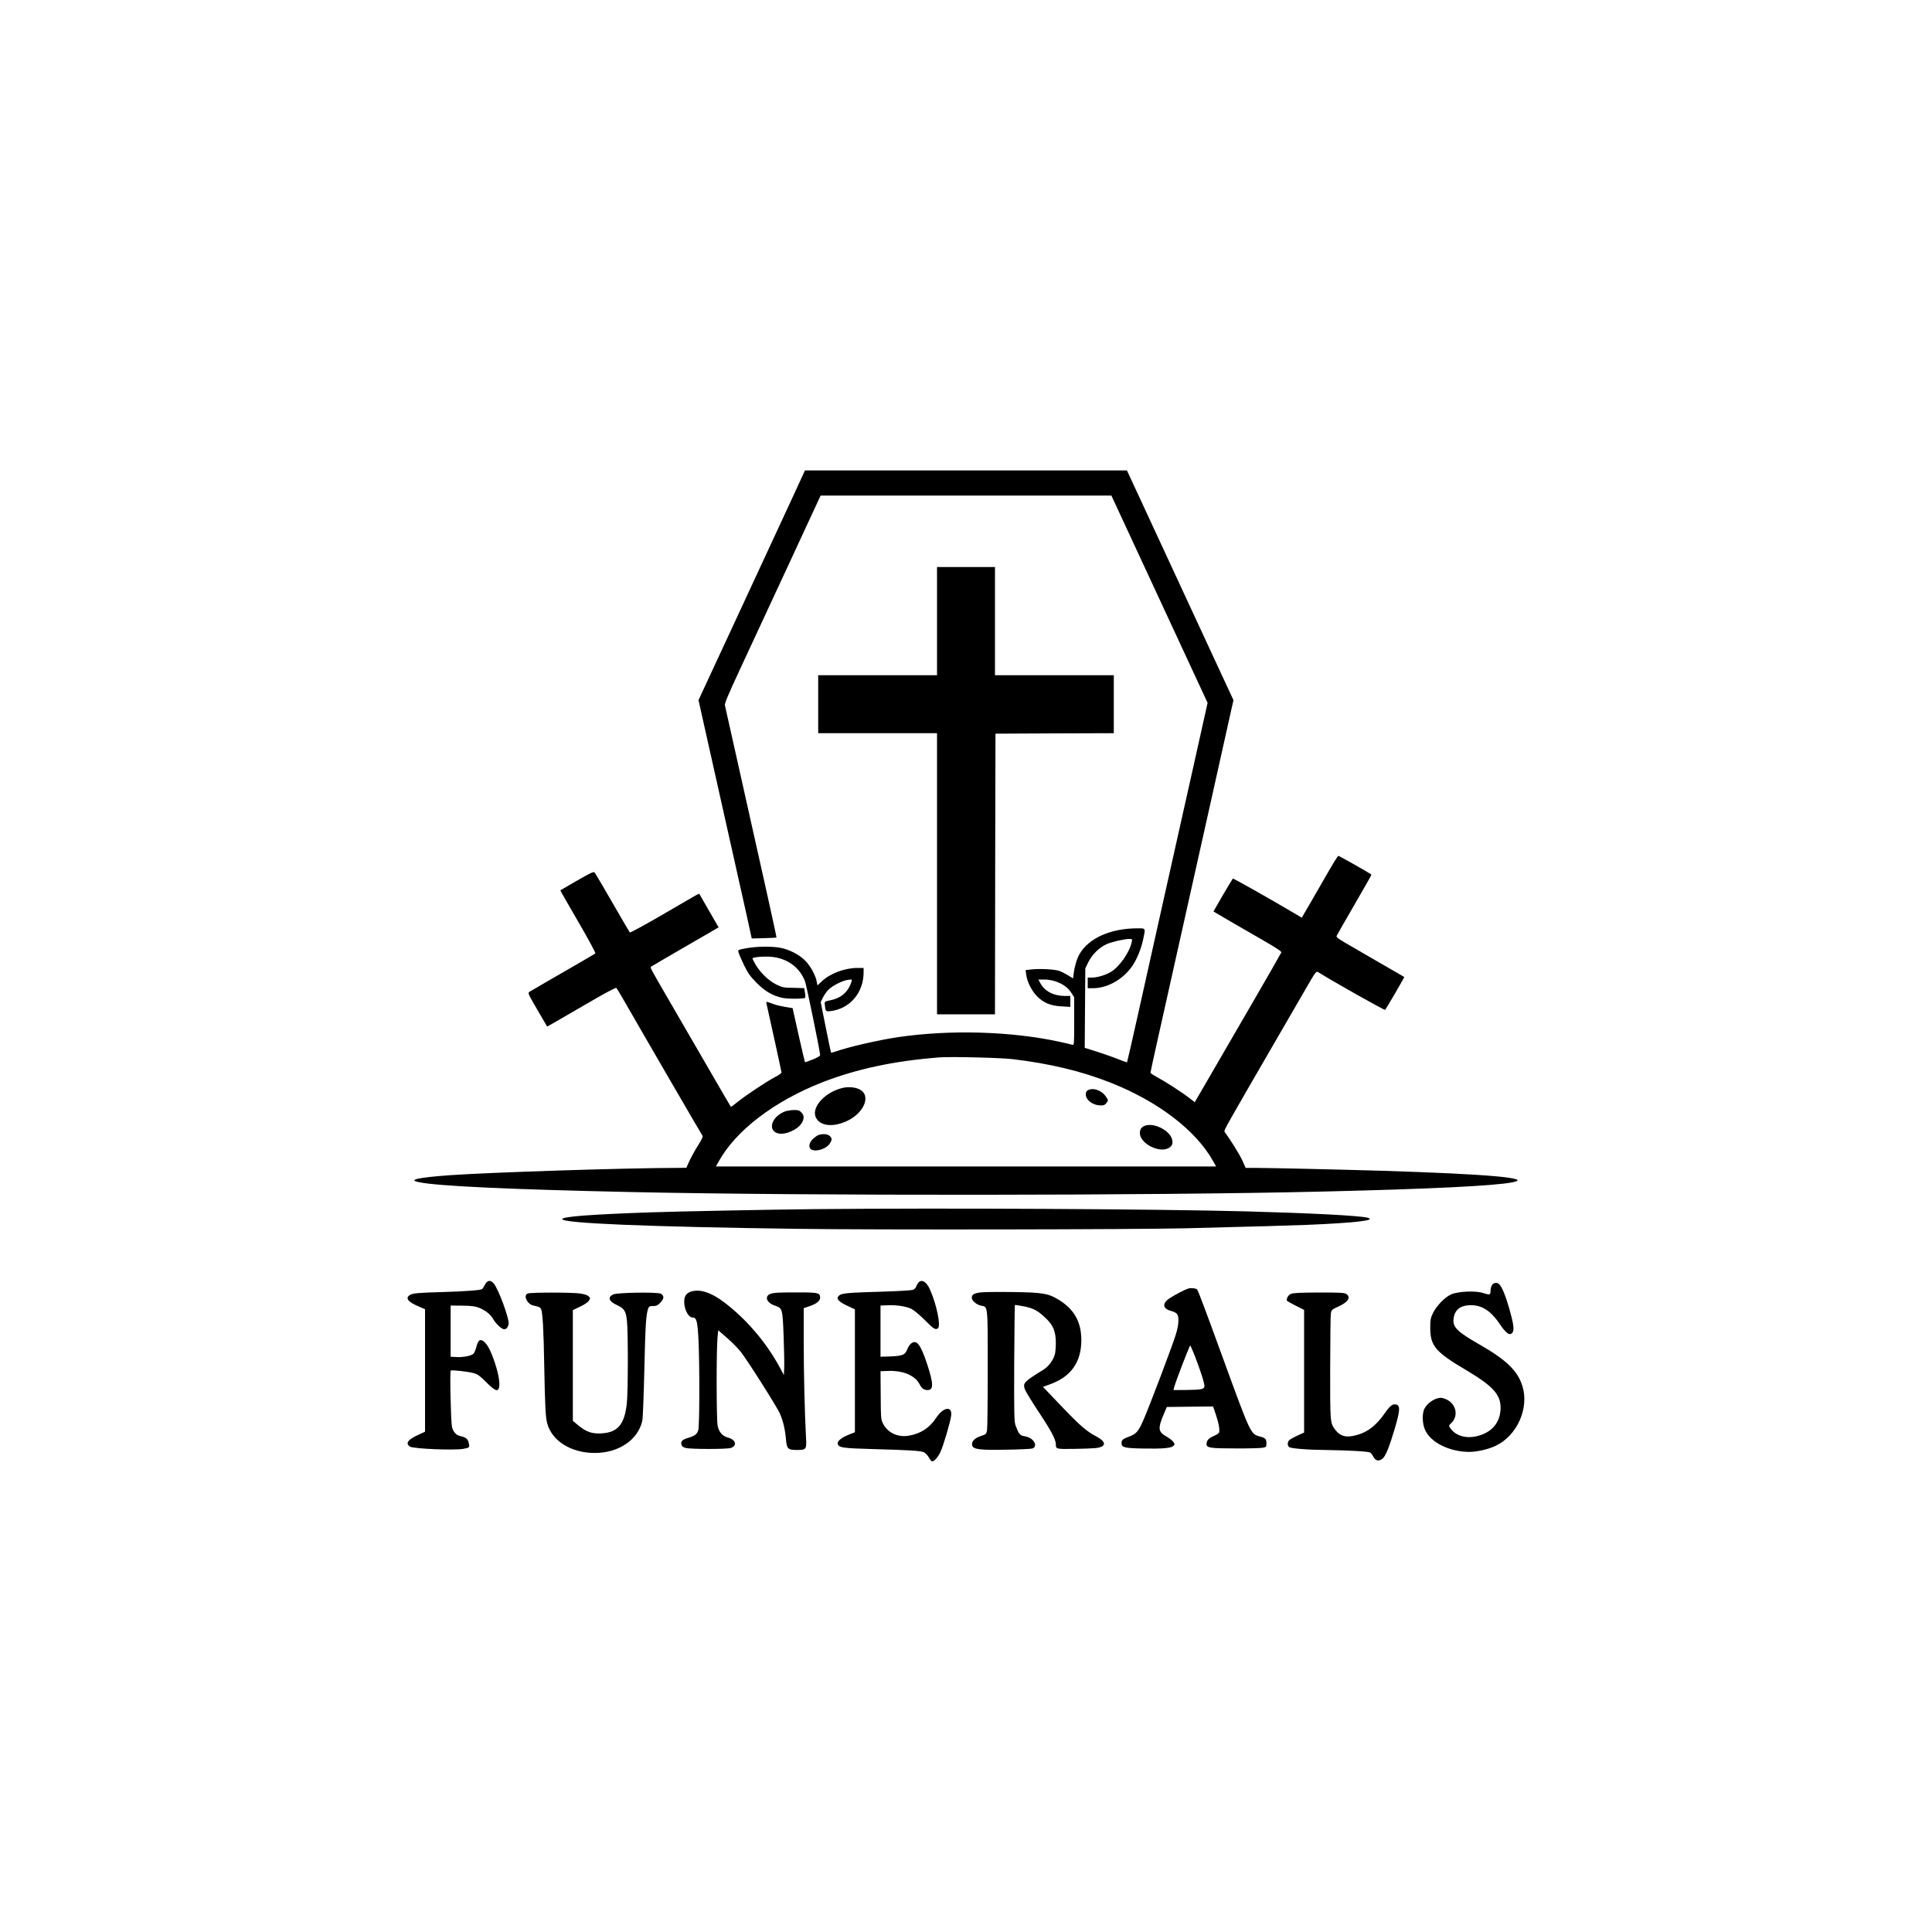<?xml version="1.0" standalone="no"?>
<!DOCTYPE svg PUBLIC "-//W3C//DTD SVG 20010904//EN"
 "http://www.w3.org/TR/2001/REC-SVG-20010904/DTD/svg10.dtd">
<svg version="1.0" xmlns="http://www.w3.org/2000/svg"
 width="2000pt" height="2000pt" viewBox="0 0 2000 2000"
 preserveAspectRatio="xMidYMid meet">

<g transform="translate(0,2000) scale(0.1,-0.1)"
fill="#000000" stroke="none">
<path d="M8173 14783 c-89 -192 -324 -699 -523 -1128 -200 -429 -375 -808
-391 -842 l-28 -61 30 -134 c16 -73 82 -365 145 -648 64 -283 169 -756 235
-1050 66 -294 125 -557 130 -585 l11 -50 126 3 c70 2 128 5 130 7 3 3 -109
509 -393 1775 -75 333 -138 616 -141 630 -4 18 38 117 151 360 86 184 310 667
498 1072 l342 738 1505 0 1505 0 498 -1073 498 -1073 -135 -605 c-74 -332
-151 -676 -171 -764 -20 -88 -96 -430 -170 -760 -74 -330 -184 -822 -244
-1094 -61 -272 -112 -496 -114 -498 -2 -1 -41 12 -88 31 -46 19 -144 53 -217
77 l-133 42 3 411 3 411 32 66 c39 78 111 150 186 184 55 25 185 55 238 55 30
0 31 -2 25 -30 -21 -106 -129 -261 -219 -313 -55 -32 -139 -57 -194 -57 l-43
0 0 -55 0 -55 53 0 c154 0 319 95 413 237 46 69 89 177 109 273 24 115 27 110
-59 110 -276 0 -504 -100 -600 -265 -27 -46 -52 -127 -61 -201 l-7 -52 -56 34
c-31 19 -72 39 -92 45 -49 15 -196 23 -276 14 l-67 -7 7 -51 c8 -69 57 -166
112 -221 68 -68 140 -98 252 -104 l92 -5 0 57 0 56 -56 0 c-114 0 -207 47
-252 128 l-23 42 59 0 c117 0 230 -55 282 -137 l30 -47 0 -249 c0 -232 -1
-248 -17 -243 -10 3 -68 17 -128 30 -499 110 -1135 129 -1675 50 -195 -28
-521 -103 -649 -149 -24 -8 -46 -14 -48 -12 -2 3 -27 121 -55 263 l-52 260 23
48 c13 26 40 64 60 83 43 42 144 93 202 100 40 6 41 5 34 -18 -33 -106 -105
-170 -216 -193 -62 -13 -64 -14 -61 -42 7 -74 9 -77 60 -71 200 24 342 191
342 402 l0 45 -63 0 c-131 0 -281 -56 -367 -136 l-48 -45 -7 38 c-12 68 -66
165 -122 221 -61 61 -165 114 -257 131 -86 16 -248 14 -349 -5 -88 -16 -89
-17 -82 -43 3 -14 29 -73 56 -130 43 -87 63 -116 132 -186 89 -89 164 -132
267 -155 55 -12 222 -11 235 1 3 4 2 28 -2 53 l-8 47 -110 3 c-102 1 -115 4
-178 34 -78 39 -159 115 -212 201 -19 32 -35 63 -35 69 0 16 147 26 222 14
152 -23 268 -113 321 -249 15 -38 157 -730 157 -765 0 -10 -27 -26 -77 -46
-42 -17 -79 -30 -80 -28 -2 2 -31 128 -66 282 l-62 278 -75 12 c-41 7 -95 19
-120 29 -82 30 -82 30 -75 4 32 -140 155 -702 155 -711 0 -7 -30 -29 -67 -48
-88 -46 -299 -186 -386 -256 -37 -31 -70 -54 -71 -52 -2 1 -118 201 -258 443
-358 618 -362 624 -425 733 -138 238 -153 266 -146 273 5 4 134 80 288 169
154 89 310 180 347 201 l67 39 -101 175 -100 174 -27 -13 c-14 -8 -174 -100
-355 -206 -181 -105 -332 -187 -336 -183 -4 4 -85 143 -180 308 -95 165 -178
306 -185 313 -10 11 -43 -4 -181 -84 -93 -54 -171 -99 -173 -100 -2 -2 81
-148 184 -324 103 -177 183 -325 178 -329 -4 -5 -100 -61 -213 -126 -234 -135
-435 -251 -467 -271 -21 -13 -20 -16 79 -186 55 -95 101 -174 102 -175 0 0 69
38 151 86 83 48 242 140 354 205 112 65 207 114 211 109 5 -4 40 -62 78 -128
212 -370 806 -1392 814 -1402 7 -8 -8 -41 -49 -105 -32 -51 -71 -123 -88 -160
l-30 -67 -105 -1 c-535 -1 -1917 -46 -2333 -75 -348 -25 -453 -49 -324 -74
200 -40 946 -74 2187 -101 1852 -40 5404 -37 7160 5 1130 27 1780 59 1968 96
218 43 -256 85 -1343 119 -399 12 -1170 30 -1315 30 l-105 0 -34 76 c-27 60
-122 213 -185 299 -9 12 17 57 552 980 96 165 224 387 285 492 105 182 112
192 132 180 138 -88 688 -398 694 -391 11 12 201 338 198 340 -1 1 -114 67
-252 146 -137 80 -296 171 -352 204 -74 42 -101 63 -97 74 3 8 86 154 185 324
99 170 178 310 176 312 -11 12 -333 194 -342 194 -5 0 -44 -60 -86 -133 -42
-73 -124 -216 -184 -319 l-109 -188 -35 21 c-271 161 -674 389 -679 384 -4 -4
-50 -82 -104 -173 l-96 -167 26 -16 c51 -31 268 -157 474 -275 150 -86 206
-123 202 -134 -3 -8 -138 -244 -301 -525 -163 -280 -363 -626 -445 -767 l-150
-258 -57 44 c-77 60 -253 173 -334 216 -37 19 -67 40 -67 47 0 6 34 164 76
350 139 624 384 1721 566 2533 99 443 188 843 198 889 l19 83 -94 202 c-51
110 -226 489 -390 841 -163 352 -369 796 -458 988 l-161 347 -1666 0 -1667 0
-160 -347z m2307 -5747 c383 -45 714 -124 1015 -243 494 -195 886 -495 1063
-813 l31 -55 -2589 0 -2589 0 31 55 c177 318 571 619 1063 813 359 141 748
224 1220 261 116 9 627 -3 755 -18z"/>
<path d="M8732 8740 c-184 -39 -333 -196 -288 -304 40 -95 185 -110 335 -35
174 87 239 265 117 323 -44 21 -109 27 -164 16z"/>
<path d="M11285 8723 c-32 -8 -45 -23 -45 -52 0 -57 70 -111 146 -114 37 -2
49 2 65 22 24 29 24 31 -4 71 -35 53 -109 86 -162 73z"/>
<path d="M8128 8495 c-144 -53 -188 -204 -67 -229 72 -14 190 37 234 102 32
47 32 86 0 117 -20 21 -34 25 -77 24 -29 0 -70 -7 -90 -14z"/>
<path d="M11868 8351 c-46 -10 -68 -36 -68 -81 0 -106 196 -209 297 -155 39
21 49 51 34 98 -28 84 -171 159 -263 138z"/>
<path d="M8470 8249 c-14 -6 -40 -24 -57 -42 -39 -37 -46 -90 -14 -107 52 -27
158 8 192 64 24 39 24 51 -1 76 -22 22 -77 26 -120 9z"/>
<path d="M9700 13570 l0 -560 -615 0 -615 0 0 -300 0 -300 615 0 615 0 0
-1455 0 -1455 300 0 300 0 2 1453 3 1452 613 3 612 2 0 300 0 300 -615 0 -615
0 0 560 0 560 -300 0 -300 0 0 -560z"/>
<path d="M8420 7483 c-412 -4 -1391 -23 -1680 -33 -617 -21 -920 -44 -920 -70
0 -43 880 -80 2445 -101 787 -11 3491 -7 4015 6 785 20 1033 27 1245 35 504
21 730 47 633 74 -82 22 -592 48 -1263 66 -961 25 -3131 36 -4475 23z"/>
<path d="M5020 6701 c-11 -22 -24 -42 -30 -46 -19 -12 -177 -23 -400 -30 -260
-7 -316 -12 -347 -31 -51 -32 -19 -72 92 -119 l65 -28 0 -634 0 -634 -67 -31
c-110 -49 -140 -90 -89 -123 34 -23 463 -41 554 -23 66 12 67 14 52 69 -10 37
-29 50 -92 65 -36 8 -68 45 -79 91 -12 54 -24 579 -13 585 14 8 184 -11 239
-27 41 -12 65 -29 130 -95 87 -87 119 -101 131 -54 11 44 -4 136 -41 250 -42
127 -79 199 -118 228 -38 28 -58 13 -75 -55 -8 -30 -21 -62 -29 -71 -21 -23
-105 -40 -178 -36 l-60 3 0 265 0 265 120 -1 c93 -1 131 -6 171 -21 69 -27
120 -67 150 -119 30 -51 87 -104 113 -104 22 0 37 16 46 51 12 48 -107 373
-156 425 -34 37 -65 31 -89 -15z"/>
<path d="M9508 6723 c-9 -10 -19 -28 -23 -41 -4 -13 -19 -28 -33 -34 -15 -6
-154 -14 -312 -19 -361 -10 -424 -16 -452 -39 -38 -30 -13 -62 82 -107 l80
-37 0 -637 0 -636 -57 -22 c-77 -30 -125 -67 -121 -94 6 -43 42 -49 372 -58
369 -10 481 -17 519 -32 15 -7 38 -30 50 -51 12 -22 27 -41 33 -43 20 -7 61
37 88 93 30 62 103 309 112 377 15 105 -79 94 -153 -18 -70 -106 -161 -166
-284 -187 -116 -20 -222 31 -269 127 -21 43 -22 60 -23 293 l-2 247 70 3 c162
7 287 -45 336 -140 21 -41 45 -58 82 -58 63 0 61 68 -6 271 -67 202 -108 255
-164 212 -14 -10 -33 -38 -42 -63 -21 -56 -48 -67 -181 -72 l-95 -3 0 265 0
265 74 3 c95 4 190 -11 247 -38 24 -12 86 -64 138 -116 93 -93 108 -102 135
-85 33 21 -12 245 -82 402 -36 81 -85 110 -119 72z"/>
<path d="M15446 6698 c-9 -12 -16 -39 -16 -60 0 -44 -7 -46 -81 -22 -73 24
-255 16 -326 -15 -66 -29 -155 -121 -191 -198 -23 -51 -27 -70 -26 -153 1
-183 55 -247 374 -435 274 -163 355 -251 354 -390 -1 -154 -95 -261 -258 -295
-102 -21 -195 5 -250 70 -31 38 -32 42 -5 66 78 70 57 194 -41 244 -22 11 -51
20 -65 20 -66 0 -155 -65 -176 -129 -18 -54 -13 -143 12 -200 56 -132 249
-229 456 -231 85 0 203 27 282 66 218 107 342 388 271 615 -49 159 -166 272
-450 434 -224 128 -274 178 -263 263 11 88 63 134 158 140 126 8 223 -50 320
-194 67 -99 105 -125 132 -89 20 27 12 90 -32 245 -37 130 -74 222 -102 252
-22 25 -59 23 -77 -4z"/>
<path d="M12300 6661 c-36 -12 -127 -59 -187 -97 -86 -55 -80 -112 14 -136 24
-6 50 -20 58 -31 23 -33 18 -114 -15 -218 -36 -117 -275 -747 -332 -876 -52
-120 -75 -147 -146 -173 -71 -27 -82 -36 -82 -70 0 -44 34 -52 225 -55 200 -4
288 4 312 27 15 15 15 19 0 41 -9 13 -41 39 -72 56 -87 50 -91 82 -26 236 l30
70 240 3 239 2 31 -92 c28 -87 36 -128 33 -171 -1 -12 -21 -27 -56 -42 -56
-25 -76 -47 -76 -85 0 -38 39 -44 300 -44 135 -1 262 3 283 7 35 7 37 10 37
46 0 45 -10 55 -70 71 -93 25 -94 26 -370 783 -198 544 -268 729 -278 739 -12
12 -65 18 -92 9z m68 -696 c59 -151 104 -292 100 -317 -4 -30 -31 -35 -192
-37 l-128 -1 6 26 c16 63 162 442 168 436 3 -4 24 -52 46 -107z"/>
<path d="M7154 6630 c-17 -5 -39 -18 -48 -29 -55 -60 -4 -241 68 -241 37 0 47
-40 57 -235 12 -256 11 -882 -2 -928 -12 -43 -35 -61 -106 -82 -60 -18 -78
-36 -69 -69 4 -18 17 -28 44 -35 49 -14 432 -14 469 0 68 26 50 86 -34 108
-55 15 -90 56 -104 121 -13 60 -14 787 -1 917 l7 72 90 -78 c50 -43 113 -107
141 -142 66 -82 375 -569 407 -641 33 -75 55 -167 63 -266 9 -102 19 -112 116
-112 93 0 99 7 92 123 -14 258 -24 685 -24 997 l0 348 62 21 c70 24 108 54
108 87 0 48 -20 54 -183 55 -246 1 -299 -2 -334 -16 -62 -26 -36 -92 47 -120
80 -27 81 -29 92 -316 5 -137 8 -285 6 -327 l-3 -77 -43 80 c-141 260 -345
499 -576 674 -134 102 -250 139 -342 111z"/>
<path d="M10142 6620 c-61 -9 -82 -23 -82 -55 0 -30 50 -72 96 -81 72 -13 69
13 69 -659 0 -330 -3 -616 -8 -636 -7 -34 -12 -38 -64 -55 -66 -22 -99 -58
-89 -97 10 -41 79 -50 360 -44 133 2 251 8 263 12 30 10 37 39 17 70 -20 31
-54 50 -106 59 -40 7 -53 24 -85 110 -14 36 -16 116 -14 641 2 330 5 602 7
605 3 2 46 -4 97 -14 101 -21 142 -44 232 -131 69 -66 95 -135 95 -248 0 -45
-5 -98 -10 -117 -16 -59 -65 -125 -114 -156 -207 -129 -217 -138 -198 -203 7
-21 73 -130 146 -240 124 -186 176 -283 176 -331 0 -51 1 -51 179 -49 91 1
194 5 229 8 116 12 121 62 11 121 -102 53 -168 111 -366 318 l-186 195 76 28
c214 78 320 228 321 454 0 193 -76 326 -243 425 -104 62 -162 71 -481 75 -151
2 -299 0 -328 -5z"/>
<path d="M5463 6610 c-50 -20 -5 -112 60 -125 57 -12 67 -16 78 -36 16 -31 27
-218 33 -589 8 -426 13 -530 32 -599 51 -181 250 -303 494 -302 246 1 445 136
489 333 6 24 15 259 21 522 10 459 18 582 40 640 8 22 15 26 51 26 35 0 47 6
76 36 39 42 40 72 3 92 -35 18 -453 12 -492 -8 -60 -29 -46 -71 36 -109 78
-35 95 -61 106 -164 13 -112 12 -735 -1 -854 -24 -218 -93 -301 -260 -311 -99
-6 -156 13 -237 78 l-62 51 0 573 0 574 74 35 c43 20 82 46 92 62 16 25 16 27
-2 45 -12 13 -44 23 -89 30 -86 12 -512 12 -542 0z"/>
<path d="M13364 6606 c-27 -12 -43 -38 -44 -68 0 -4 41 -28 90 -53 l90 -45 0
-635 0 -635 -67 -30 c-37 -17 -75 -38 -85 -47 -22 -20 -23 -56 -3 -73 19 -15
190 -29 410 -31 215 -3 409 -14 429 -26 9 -5 24 -25 34 -44 21 -42 56 -49 94
-19 31 24 72 126 128 316 52 178 56 229 18 243 -37 13 -66 -7 -123 -89 -88
-125 -173 -192 -284 -224 -109 -32 -175 -17 -226 50 -56 73 -56 71 -55 642 1
290 3 544 7 565 6 37 10 41 78 72 100 45 132 95 83 129 -19 14 -63 16 -283 16
-196 -1 -268 -4 -291 -14z"/>
</g>
</svg>
